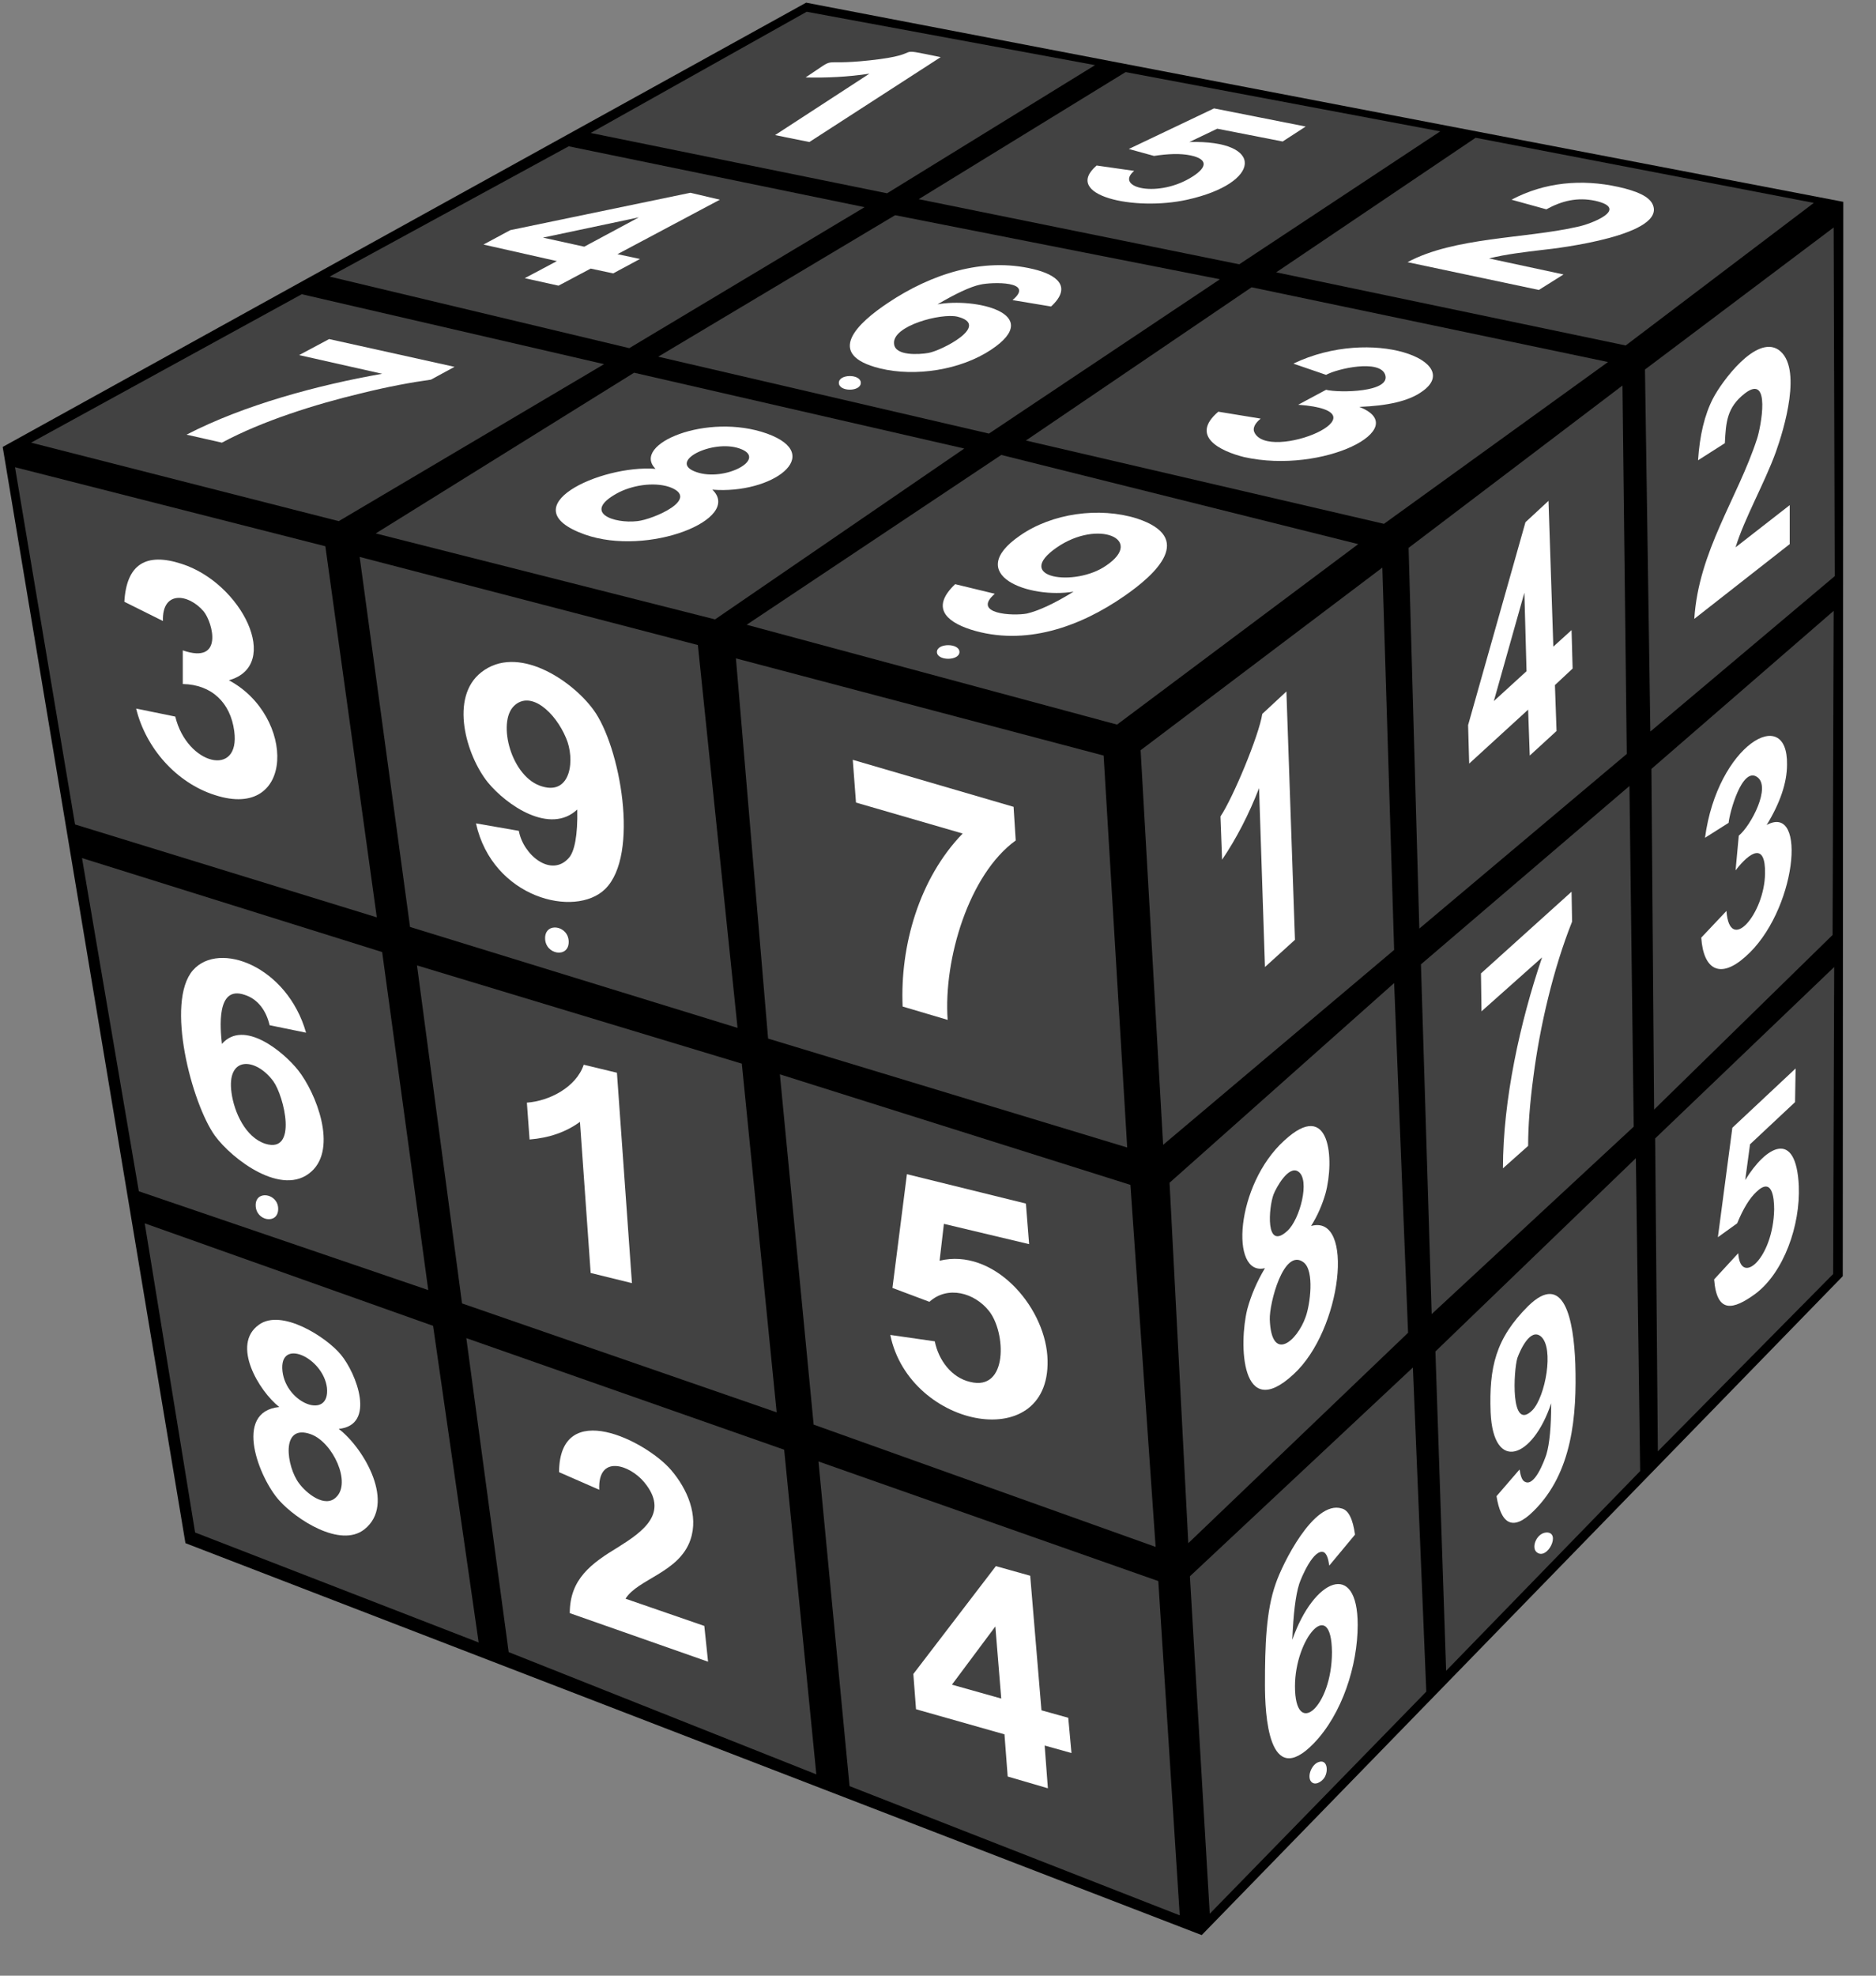<?xml version="1.0" encoding="UTF-8"?>
<svg width="95px" height="100px" viewBox="0 0 95 100" version="1.1" xmlns="http://www.w3.org/2000/svg" xmlns:xlink="http://www.w3.org/1999/xlink">
    <rect x="0" y="0" width="95" height="100" fill="#808080" stroke="none"/>
    <title>sudoku_1_2</title>
    <g id="Sudoku" stroke="none" stroke-width="1" fill="none" fill-rule="evenodd">
        <g id="sudoku_1_2" fill-rule="nonzero">
            <polygon id="Path" fill="#000000" points="0.136 22.622 40.823 0.135 93.344 10.216 93.317 64.595 60.854 97.946 9.391 78.108"></polygon>
            <polygon id="Path" fill="#424242" points="50.703 23.027 68.78 27.541 56.566 36.676 37.81 31.622"></polygon>
            <polygon id="Path" fill="#424242" points="63.379 14.541 81.429 18.324 70.083 26.514 51.951 22.297"></polygon>
            <polygon id="Path" fill="#424242" points="74.724 6.973 91.851 10.27 82.324 17.486 64.627 13.784"></polygon>
            <polygon id="Path" fill="#424242" points="57 3.649 72.933 6.649 62.754 13.378 46.523 10.081"></polygon>
            <polygon id="Path" fill="#424242" points="45.329 10.892 61.777 14.135 50.079 21.946 33.331 18.054"></polygon>
            <polygon id="Path" fill="#424242" points="32.11 18.865 48.83 22.703 36.209 31.351 19.027 27"></polygon>
            <polygon id="Path" fill="#424242" points="15.281 14.892 30.59 18.432 17.154 26.378 1.574 22.405"></polygon>
            <polygon id="Path" fill="#424242" points="28.799 7.405 43.781 10.486 31.866 17.622 16.693 14"></polygon>
            <polygon id="Path" fill="#424242" points="40.85 0.595 55.453 3.297 44.921 9.784 29.911 6.73"></polygon>
            <polygon id="Path" fill="#424242" points="37.267 33.324 55.887 38.243 57.081 58.081 38.896 52.568"></polygon>
            <polygon id="Path" fill="#424242" points="18.213 28.189 35.34 32.649 37.349 52.027 20.764 46.919"></polygon>
            <polygon id="Path" fill="#424242" points="0.76 23.649 16.476 27.649 19.081 46.432 3.8 41.73"></polygon>
            <polygon id="Path" fill="#424242" points="39.493 54.378 57.244 59.973 58.52 78.297 41.203 72.108"></polygon>
            <polygon id="Path" fill="#424242" points="21.117 48.865 37.566 53.838 39.33 71.486 23.397 65.973"></polygon>
            <polygon id="Path" fill="#424242" points="4.153 43.432 19.353 48.189 21.687 65.297 7.03 60.297"></polygon>
            <polygon id="Path" fill="#424242" points="41.447 73.973 58.656 80.027 59.741 96.946 43.021 90.405"></polygon>
            <polygon id="Path" fill="#424242" points="23.614 67.73 39.71 73.378 41.339 89.811 25.759 83.622"></polygon>
            <polygon id="Path" fill="#424242" points="7.329 61.919 21.931 67.108 24.239 83.135 9.88 77.568"></polygon>
            <polygon id="Path" fill="#424242" points="57.76 37.973 70.001 28.73 70.599 48.081 58.9 57.946"></polygon>
            <polygon id="Path" fill="#424242" points="71.331 27.73 82.161 19.514 82.379 38.162 71.874 47"></polygon>
            <polygon id="Path" fill="#424242" points="83.301 18.703 92.856 11.514 92.91 29.162 83.573 37.027"></polygon>
            <polygon id="Path" fill="#424242" points="59.226 59.865 70.599 49.757 71.304 67.459 60.176 78.108"></polygon>
            <polygon id="Path" fill="#424242" points="71.956 48.811 82.514 39.784 82.731 57.027 72.499 66.514"></polygon>
            <polygon id="Path" fill="#424242" points="83.627 38.919 92.856 30.919 92.801 47.324 83.763 56.162"></polygon>
            <polygon id="Path" fill="#424242" points="60.257 79.784 71.549 69.216 72.227 85.622 61.261 96.865"></polygon>
            <polygon id="Path" fill="#424242" points="72.689 68.405 82.84 58.622 83.057 74.459 73.231 84.568"></polygon>
            <polygon id="Path" fill="#424242" points="83.817 57.622 92.883 48.946 92.829 64.486 83.953 73.459"></polygon>
            <path d="M48.369,29.568 L50.377,30.054 C49.183,31.081 51.3,31.189 52.006,31.054 C52.576,30.919 53.363,30.568 54.367,29.946 C52.141,30.324 48.749,29.108 51.653,27.108 C53.281,25.973 55.67,25.649 57.57,26.243 C60.529,27.216 58.547,29.054 56.946,30.162 C54.693,31.73 51.897,32.73 49.156,31.865 C47.826,31.432 47.174,30.703 48.369,29.568 L48.369,29.568 Z M56.023,28.622 C57.977,27.297 55.616,26.27 53.526,27.703 C51.246,29.27 54.449,29.73 56.023,28.622 Z" id="Shape" fill="#FFFFFF"></path>
            <path d="M61.696,20.838 L63.84,21.189 C63.541,21.432 63.433,21.676 63.514,21.865 C64.193,23.459 70.544,20.838 65.74,20.486 L67.151,19.73 C67.803,19.892 70.49,19.865 70.137,18.946 C69.839,18.189 67.749,18.649 67.151,18.973 L65.496,18.405 C69.486,16.486 74.236,18.324 71.983,19.838 C71.331,20.297 70.273,20.541 68.834,20.595 C71.603,21.676 66.989,24.027 62.999,23.135 C61.804,22.838 60.23,22.081 61.696,20.838 L61.696,20.838 Z" id="Path" fill="#FFFFFF"></path>
            <path d="M79.176,13.892 L77.927,14.676 L71.277,13.27 C73.639,12 77.221,12.081 79.854,11.486 C80.56,11.351 82.569,10.568 80.777,10.162 C79.881,9.973 79.094,10.162 78.307,10.595 L76.543,10.108 C78.226,9.216 80.099,9.054 81.944,9.459 C82.921,9.676 83.491,9.946 83.681,10.324 C84.441,11.892 78.931,12.568 78.117,12.649 C77.221,12.757 76.271,12.865 75.403,13.081 L79.176,13.892 Z" id="Path" fill="#FFFFFF"></path>
            <path d="M55.534,8.378 L57.434,8.649 C56.403,9.514 58.683,10.054 60.42,8.919 C61.126,8.459 61.18,8.054 60.284,7.865 C59.769,7.757 59.144,7.784 58.439,7.892 L57.163,7.541 L61.479,5.486 L66.12,6.405 L64.953,7.162 L61.641,6.514 L60.23,7.189 C64.084,7.081 63.894,9.27 60.121,10.108 C57.434,10.703 53.77,9.892 55.534,8.378 L55.534,8.378 Z" id="Path" fill="#FFFFFF"></path>
            <path d="M53.227,15.514 L51.273,15.189 C52.44,14.216 50.241,14.27 49.644,14.405 C49.129,14.514 48.396,14.865 47.473,15.405 C49.346,15.054 52.956,15.865 50.187,17.703 C48.64,18.73 46.36,19.081 44.569,18.649 C41.719,17.946 43.429,16.351 44.976,15.324 C47.12,13.892 49.753,13 52.331,13.622 C53.471,13.892 54.34,14.486 53.227,15.514 L53.227,15.514 Z M45.274,17.405 C45.329,18.027 46.55,17.946 47.011,17.865 C47.663,17.757 50.214,16.459 48.477,16.027 C47.663,15.838 45.166,16.486 45.274,17.405 Z" id="Shape" fill="#FFFFFF"></path>
            <path d="M33.196,23.73 C31.947,22.486 35.801,20.865 38.841,21.946 C41.827,23.027 39.086,25.027 36.073,24.784 C37.62,26.27 32.816,28.189 29.613,27.054 C25.759,25.676 30.4,23.514 33.196,23.73 Z M35.259,23.892 C36.697,24.405 38.923,23.216 37.457,22.703 C36.073,22.216 33.766,23.378 35.259,23.892 Z M31.241,24.973 C29.477,25.946 31.079,26.514 32.273,26.378 C33.06,26.297 35.53,25.243 33.901,24.649 C33.087,24.378 31.974,24.568 31.241,24.973 L31.241,24.973 Z" id="Shape" fill="#FFFFFF"></path>
            <path d="M15.146,17.973 L16.666,17.162 L23.017,18.568 L21.823,19.216 C20.846,19.351 19.651,19.568 18.24,19.919 C15.987,20.459 13.3,21.297 11.237,22.405 L9.446,22 C12.377,20.486 16.123,19.486 19.353,18.919 L15.146,17.973 L15.146,17.973 Z" id="Path" fill="#FFFFFF"></path>
            <path d="M26.573,14.081 L28.201,13.216 L24.483,12.378 L25.84,11.649 L34.96,9.757 L36.453,10.108 L31.269,12.865 L32.409,13.108 L31.051,13.838 L29.911,13.595 L28.283,14.459 L26.573,14.081 Z M29.586,12.486 L32.354,11 L27.496,12.027 L29.586,12.486 L29.586,12.486 Z" id="Shape" fill="#FFFFFF"></path>
            <path d="M40.986,7.189 L39.249,6.838 L44.026,3.73 C42.94,3.892 41.881,3.946 40.796,3.919 C42.56,2.757 41.311,3.351 44.053,3.054 C47.066,2.73 44.976,2.351 47.636,2.892 L40.986,7.189 L40.986,7.189 Z" id="Path" fill="#FFFFFF"></path>
            <path d="M43.347,40.622 L43.184,38.459 L51.327,40.838 L51.436,42.541 C49.074,44.243 47.771,48.541 47.989,51.622 L45.709,50.946 C45.573,47.865 46.55,44.459 48.749,42.189 L43.347,40.622 L43.347,40.622 Z" id="Path" fill="#FFFFFF"></path>
            <path d="M24.103,41.676 L26.274,42.054 C26.491,43.27 27.903,44.432 28.799,43.432 C29.097,43.108 29.26,42.27 29.233,40.973 C27.849,42.27 25.65,40.757 24.7,39.595 C23.614,38.243 22.746,35.297 24.374,34.027 C26.193,32.595 28.934,34.405 30.047,35.919 C31.404,37.757 32.409,43.27 30.644,45 C29.124,46.486 24.944,45.459 24.103,41.676 L24.103,41.676 Z M26.03,35.73 C25.161,36.568 25.894,39.378 27.469,39.811 C28.934,40.243 29.124,38.405 28.663,37.351 C28.12,36.054 26.871,34.919 26.03,35.73 L26.03,35.73 Z" id="Shape" fill="#FFFFFF"></path>
            <path d="M6.894,35.865 L8.876,36.27 C9.473,38.73 12.187,39.378 11.861,37 C11.671,35.568 10.721,34.649 9.256,34.622 L9.256,32.919 C11.346,33.649 10.776,31.514 10.314,30.946 C9.527,30.027 8.197,29.892 8.251,31.432 L6.297,30.459 C6.406,28.568 7.383,27.946 9.201,28.541 C12.241,29.514 14.304,33.676 11.59,34.432 C14.983,36.243 14.956,41.568 10.884,40.243 C8.93,39.622 7.383,37.865 6.894,35.865 L6.894,35.865 Z" id="Path" fill="#FFFFFF"></path>
            <path d="M45.084,67.568 L47.337,67.892 C47.527,68.838 48.179,69.73 49.129,69.946 C51.056,70.432 50.947,67.432 50.079,66.351 C49.346,65.432 47.989,65.054 47.066,65.892 L45.193,65.189 L45.926,59.432 L51.951,60.919 L52.114,62.973 L47.799,61.946 L47.581,63.811 C50.296,63.162 52.847,66.054 53.037,68.622 C53.39,73.703 46.061,72.351 45.084,67.568 L45.084,67.568 Z" id="Path" fill="#FFFFFF"></path>
            <path d="M32.001,64.946 L29.911,64.432 L29.369,56.784 C28.663,57.297 27.821,57.595 26.817,57.676 L26.681,55.811 C27.821,55.73 29.179,55.027 29.559,53.892 L31.241,54.297 L32.001,64.946 L32.001,64.946 Z" id="Path" fill="#FFFFFF"></path>
            <path d="M15.499,52.27 L13.653,51.892 C13.49,51.189 13.083,50.568 12.377,50.351 C10.939,49.865 11.156,52.054 11.237,52.838 C12.35,51.568 14.359,53.243 15.091,54.162 C16.014,55.324 17.1,58.108 15.77,59.297 C14.304,60.622 11.753,58.676 10.884,57.486 C9.717,55.865 8.36,50.73 9.771,49.108 C11.101,47.595 14.549,48.919 15.499,52.27 L15.499,52.27 Z M11.726,55.324 C11.861,56.297 12.431,57.568 13.436,57.892 C15.091,58.405 14.386,55.486 13.843,54.73 C12.947,53.514 11.454,53.432 11.726,55.324 Z" id="Shape" fill="#FFFFFF"></path>
            <path d="M51.029,89.919 L50.866,87.784 L46.387,86.514 L46.251,84.73 L50.431,79.27 L52.169,79.757 L52.739,86.568 L54.096,86.946 L54.259,88.73 L52.901,88.351 L53.064,90.514 L51.029,89.919 Z M50.703,85.973 L50.404,82.324 L48.206,85.27 L50.703,85.973 L50.703,85.973 Z" id="Shape" fill="#FFFFFF"></path>
            <path d="M35.666,82.297 L35.856,84.108 L28.853,81.649 C28.853,79.919 29.939,79.135 31.323,78.297 C32.571,77.514 33.901,76.568 32.626,75.027 C31.893,74.135 30.264,73.595 30.346,75.405 L28.31,74.514 C28.337,70.703 32.734,72.946 33.983,74.405 C34.797,75.351 35.394,76.703 34.96,77.946 C34.39,79.595 32.3,79.919 31.676,80.919 L35.666,82.297 L35.666,82.297 Z" id="Path" fill="#FFFFFF"></path>
            <path d="M14.141,71.216 C13.11,70.405 11.699,68.054 13.11,67.054 C14.25,66.216 16.53,67.676 17.263,68.568 C18.05,69.514 19.054,72.135 17.154,72.324 C18.457,73.324 20.059,76.135 18.457,77.405 C17.236,78.378 14.983,76.892 14.141,75.946 C13.137,74.838 11.78,71.459 14.141,71.216 L14.141,71.216 Z M14.304,69.405 C14.494,71.054 16.72,71.892 16.557,70.243 C16.367,68.703 14.114,67.676 14.304,69.405 Z M15.146,75.081 C15.499,75.568 16.449,76.351 17.019,75.784 C17.806,75.054 16.856,73 15.743,72.595 C14.169,72.027 14.521,74.27 15.146,75.081 L15.146,75.081 Z" id="Shape" fill="#FFFFFF"></path>
            <path d="M65.577,47.568 L64.057,48.946 L63.759,39.892 C63.243,41.216 62.619,42.432 61.886,43.514 L61.804,41.324 C62.429,40.405 63.759,37.216 63.921,36.135 L65.143,35 L65.577,47.568 L65.577,47.568 Z" id="Path" fill="#FFFFFF"></path>
            <path d="M77.466,38.243 L77.384,35.919 L74.399,38.649 L74.344,36.703 L77.249,26.432 L78.416,25.351 L78.66,32.73 L79.583,31.892 L79.637,33.838 L78.741,34.676 L78.823,37 L77.466,38.243 L77.466,38.243 Z M77.303,33.973 L77.194,30 L75.647,35.486 L77.303,33.973 L77.303,33.973 Z" id="Shape" fill="#FFFFFF"></path>
            <path d="M90.63,25.568 L90.63,27.541 L85.799,31.324 C86.016,27.892 87.997,25.216 88.974,22.216 C89.164,21.649 89.707,18.865 88.35,19.919 C87.454,20.622 87.4,21.351 87.346,22.432 L85.989,23.297 C86.07,22.054 86.314,21 86.749,20.162 C87.183,19.324 88.92,16.946 90.06,17.703 C91.309,18.568 90.331,21.757 89.924,22.892 C89.354,24.459 88.323,26.27 87.889,27.703 L90.63,25.568 L90.63,25.568 Z" id="Path" fill="#FFFFFF"></path>
            <path d="M64.057,64.189 C62.266,64.622 62.564,59.973 65.034,57.73 C67.369,55.568 67.586,58.703 67.124,60.405 C66.961,60.973 66.717,61.541 66.391,62.054 C68.617,61.432 67.966,67.324 65.496,69.568 C62.836,72.027 62.727,68.027 63.161,66.27 C63.351,65.568 63.65,64.865 64.057,64.189 Z M65.197,62.297 C65.821,61.73 66.364,59.703 65.74,59.297 C65.251,58.973 64.627,60.108 64.491,60.459 C64.247,61.108 64.057,63.351 65.197,62.297 Z M64.301,66.784 C64.383,69 65.686,67.892 66.12,66.649 C66.337,66.054 66.581,64.324 66.011,63.892 C65.007,63.135 64.274,65.973 64.301,66.784 L64.301,66.784 Z" id="Shape" fill="#FFFFFF"></path>
            <path d="M75.023,51.189 L74.996,49.27 L79.583,45.135 L79.61,46.649 C78.66,49.027 77.981,51.946 77.656,54.459 C77.466,55.865 77.384,57.027 77.384,58 L76.109,59.135 C76.109,55.676 76.977,51.73 78.09,48.459 L75.023,51.189 L75.023,51.189 Z" id="Path" fill="#FFFFFF"></path>
            <path d="M86.151,47.459 L87.427,46.108 C87.59,48.324 89.354,46.243 89.381,44.216 C89.409,42.622 88.621,43.108 87.889,44.054 L88.051,42.297 C88.676,41.784 89.707,39.811 88.974,39.324 C88.214,38.811 87.59,41.108 87.536,41.649 L86.341,42.405 C86.966,37.703 90.549,35.622 90.494,38.703 C90.494,39.622 90.141,40.649 89.463,41.757 C91.553,40.622 90.956,46.189 88.377,48.432 C87.101,49.568 86.26,49.081 86.151,47.459 L86.151,47.459 Z" id="Path" fill="#FFFFFF"></path>
            <path d="M68.617,77.676 L67.314,79.243 C67.26,78.865 67.179,78.649 67.043,78.568 C66.527,78.351 65.903,79.838 65.794,80.162 C65.604,80.757 65.496,81.703 65.441,83 C66.527,79.892 68.753,78.946 68.753,82.243 C68.753,84.297 67.966,86.757 66.527,88.243 C64.22,90.622 64.057,86.73 64.057,85.27 C64.057,83.297 64.111,81.541 64.6,80.162 C64.926,79.189 66.527,75.919 67.939,76.351 C68.291,76.432 68.509,76.892 68.617,77.676 L68.617,77.676 Z M65.577,85.351 C65.577,88.027 67.45,86.405 67.45,83.622 C67.423,80.757 65.577,82.946 65.577,85.351 Z" id="Shape" fill="#FFFFFF"></path>
            <path d="M75.783,75.73 L76.95,74.378 C77.004,74.73 77.086,74.946 77.221,75 C77.71,75.27 78.199,73.946 78.307,73.622 C78.47,73.081 78.551,72.216 78.551,71.027 C77.629,73.811 75.62,74.568 75.484,71.486 C75.403,69.216 75.729,67.757 77.384,66.108 C79.203,64.324 79.691,66.784 79.773,69.027 C79.854,71.622 79.637,74.541 77.656,76.486 C76.57,77.568 76,77.081 75.783,75.73 L75.783,75.73 Z M78.036,67.649 C77.493,67.189 76.977,68.351 76.841,68.73 C76.651,69.324 76.461,72.514 77.601,71.378 C78.253,70.703 78.714,68.243 78.036,67.649 Z" id="Shape" fill="#FFFFFF"></path>
            <path d="M86.803,64.757 L88.024,63.432 C88.133,65.135 89.789,63.703 89.843,61.216 C89.843,60.595 89.734,59.568 88.947,60.324 C88.594,60.649 88.269,61.189 87.97,61.919 L86.993,62.622 L87.726,57.081 L90.929,54.081 L90.901,55.784 L88.621,57.919 L88.377,59.73 C89.436,58 90.956,57.135 91.091,60.027 C91.173,62.027 90.331,64.405 88.893,65.486 C87.78,66.297 86.939,66.514 86.803,64.757 L86.803,64.757 Z" id="Path" fill="#FFFFFF"></path>
            <path d="M43.591,19.378 C43.591,19.838 42.479,19.838 42.479,19.378 C42.479,18.919 43.591,18.919 43.591,19.378 Z" id="Path" fill="#FFFFFF"></path>
            <path d="M48.586,33 C48.586,33.459 47.446,33.459 47.446,33 C47.446,32.541 48.586,32.541 48.586,33 Z" id="Path" fill="#FFFFFF"></path>
            <path d="M28.799,47.676 C28.799,48.514 27.604,48.324 27.604,47.486 C27.604,46.649 28.799,46.838 28.799,47.676 Z" id="Path" fill="#FFFFFF"></path>
            <path d="M14.087,61.189 C14.087,62 12.947,61.811 12.947,61 C12.947,60.216 14.087,60.405 14.087,61.189 Z" id="Path" fill="#FFFFFF"></path>
            <path d="M78.307,77.568 C79.067,77.541 78.361,79 77.819,78.568 C77.52,78.324 77.819,77.595 78.307,77.568 Z" id="Path" fill="#FFFFFF"></path>
            <path d="M66.771,89.189 C67.206,89.027 67.287,89.622 67.07,89.973 C66.934,90.189 66.554,90.432 66.364,90.135 C66.201,89.838 66.446,89.297 66.771,89.189 L66.771,89.189 Z" id="Path" fill="#FFFFFF"></path>
        </g>
    </g>
</svg>